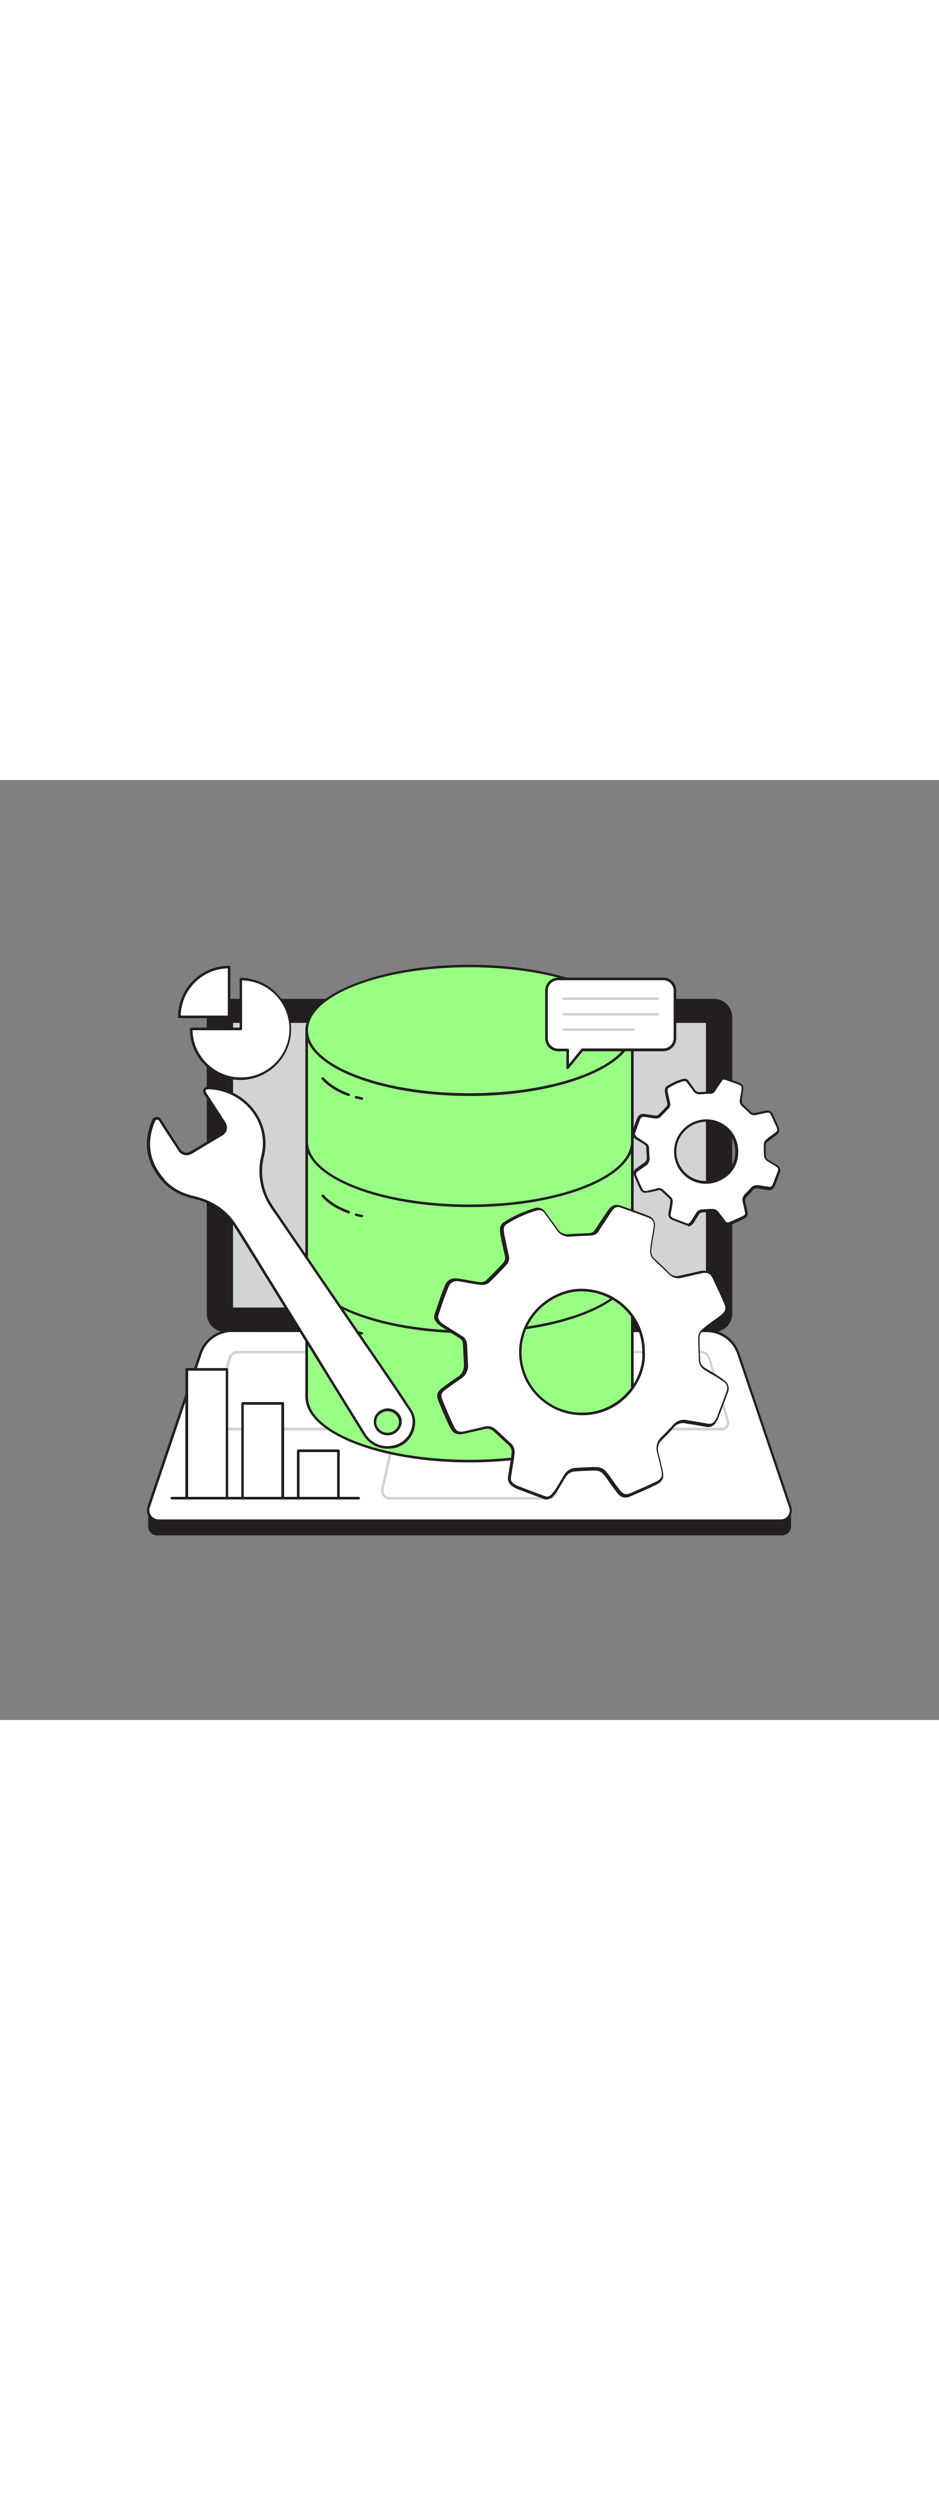 <svg version="1.1" id="Layer_1" xmlns="http://www.w3.org/2000/svg" xmlns:xlink="http://www.w3.org/1999/xlink" x="0px" y="0px" viewBox="0 0 500 500" style="width: 188px;" xml:space="preserve" data-imageid="data-settings-58" imageName="Data Settings" class="illustrations_image">
<rect x="0" y="0" width="500" height="500" fill="#808080" stroke="none"/>
<style type="text/css">
	.st0_data-settings-58{fill:#231F20;}
	.st1_data-settings-58{fill:#FFFFFF;}
	.st2_data-settings-58{fill:#D1D3D4;}
	.st3_data-settings-58{fill:#68E1FD;}
</style>
<g id="Laptop_data-settings-58">
	<path class="st0_data-settings-58" d="M78.9,387.9h342.3v9.1c0,2.7-2.2,4.8-4.8,4.8H83.7c-2.7,0-4.8-2.2-4.8-4.8l0,0V387.9L78.9,387.9z"/>
	<path class="st1_data-settings-58" d="M415.7,393.8H84.3c-3,0-5.4-2.4-5.4-5.4c0-0.6,0.1-1.2,0.3-1.7l27.6-81.6c2.5-7.2,9.3-12.1,16.9-12.1h252.6&#10;&#9;&#9;c7.7,0,14.5,4.9,16.9,12.1l27.6,81.6c1,2.8-0.6,5.9-3.4,6.9C416.9,393.8,416.3,393.9,415.7,393.8L415.7,393.8z"/>
	<path class="st0_data-settings-58" d="M415.7,394.5H84.3c-3.4,0-6.1-2.7-6.1-6.1c0-0.6,0.1-1.3,0.3-1.9l27.6-81.6c2.5-7.5,9.6-12.6,17.5-12.6h252.6&#10;&#9;&#9;c7.9,0,15,5.1,17.5,12.6l27.6,81.6c1.1,3.2-0.7,6.6-3.8,7.7C417,394.4,416.4,394.5,415.7,394.5z M123.7,293.6&#10;&#9;&#9;c-7.4,0-14,4.7-16.3,11.7l-27.6,81.6c-0.9,2.5,0.5,5.2,3,6.1c0.5,0.2,1,0.3,1.5,0.3h331.4c2.7,0,4.8-2.1,4.8-4.8&#10;&#9;&#9;c0-0.5-0.1-1-0.3-1.5l-27.6-81.6c-2.4-7-8.9-11.7-16.3-11.7L123.7,293.6z"/>
	<path class="st2_data-settings-58" d="M384.4,346H116.2c-2.5,0-4.5-2-4.5-4.5c0-0.4,0.1-0.9,0.2-1.3l9.8-33.1c0.6-2.1,2.6-3.5,4.8-3.5H373&#10;&#9;&#9;c2.5,0,4.6,1.6,5.3,4l9.9,33.3c0.6,2.1-0.6,4.3-2.7,4.9C385.1,346,384.8,346,384.4,346L384.4,346z M126.5,305c-1.6,0-3,1-3.4,2.5&#10;&#9;&#9;l-9.8,33.1c-0.3,0.9-0.1,1.9,0.5,2.7c0.6,0.8,1.5,1.3,2.5,1.2h268.2c0.8,0,1.6-0.4,2.1-1c0.5-0.6,0.6-1.5,0.4-2.3l-9.9-33.3&#10;&#9;&#9;c-0.5-1.8-2.1-3-4-3L126.5,305L126.5,305z"/>
	<path class="st2_data-settings-58" d="M292.4,382.8h-84.7c-2.6,0-4.8-2.1-4.8-4.8c0-0.4,0-0.7,0.1-1.1l4-18.4c0.7-3.3,3.7-5.7,7.1-5.7h71.7&#10;&#9;&#9;c3.4,0,6.4,2.4,7.1,5.7l4,18.4c0.6,2.6-1.1,5.1-3.6,5.7c-0.3,0.1-0.7,0.1-1,0.1L292.4,382.8z M214.2,354.3c-2.8,0-5.2,1.9-5.8,4.6&#10;&#9;&#9;l-4.1,18.4c-0.4,1.8,0.7,3.6,2.5,4c0.2,0.1,0.5,0.1,0.7,0.1h84.7c1.9,0,3.4-1.5,3.4-3.4c0-0.2,0-0.5-0.1-0.7l-4-18.4&#10;&#9;&#9;c-0.6-2.7-3-4.6-5.8-4.6H214.2z"/>
	<path class="st0_data-settings-58" d="M120,117h260c5.1,0,9.2,4.1,9.2,9.2v157.5c0,5.1-4.1,9.2-9.2,9.2H120c-5.1,0-9.2-4.1-9.2-9.2V126.3&#10;&#9;&#9;C110.8,121.2,114.9,117,120,117z"/>
	<path class="st0_data-settings-58" d="M380.1,293.6H119.9c-5.4,0-9.8-4.4-9.8-9.8V126.2c0-5.4,4.4-9.8,9.8-9.8h260.2c5.4,0,9.8,4.4,9.8,9.8v157.7&#10;&#9;&#9;C389.9,289.3,385.5,293.6,380.1,293.6L380.1,293.6z M119.9,117.7c-4.6,0-8.4,3.8-8.4,8.4v157.7c0,4.6,3.8,8.4,8.4,8.4h260.2&#10;&#9;&#9;c4.6,0,8.4-3.8,8.4-8.4V126.2c0-4.6-3.8-8.4-8.4-8.4L119.9,117.7z"/>
	<rect x="124.1" y="129.2" class="st2_data-settings-58" width="251.8" height="151.4"/>
</g>
<g id="Server_data-settings-58">
	<path class="st3_data-settings-58 targetColor" d="M163.3,133.1v195c0,18.9,38.8,34.2,86.7,34.2s86.7-15.4,86.7-34.3v-195L163.3,133.1z" style="fill: rgb(153, 255, 132);"/>
	<path class="st0_data-settings-58" d="M250,363c-48.2,0-87.4-15.7-87.4-34.9v-195c0-0.4,0.3-0.7,0.7-0.7h173.4c0.4,0,0.7,0.3,0.7,0.7c0,0,0,0,0,0&#10;&#9;&#9;v195C337.4,347.3,298.2,363,250,363L250,363z M164,133.9v194.2c0,18.5,38.6,33.5,86,33.5s86-15,86-33.5V133.9H164z"/>
	<ellipse class="st3_data-settings-58 targetColor" cx="250" cy="133.1" rx="86.7" ry="34.2" style="fill: rgb(153, 255, 132);"/>
	<path class="st0_data-settings-58" d="M250,168.1c-48.2,0-87.4-15.7-87.4-34.9s39.2-34.9,87.4-34.9s87.4,15.7,87.4,34.9S298.2,168.1,250,168.1z&#10;&#9;&#9; M250,99.6c-47.4,0-86,15-86,33.5s38.6,33.5,86,33.5s86-15,86-33.5S297.4,99.6,250,99.6z"/>
	<path class="st0_data-settings-58" d="M250,227.2c-48.2,0-87.4-15.7-87.4-34.9c0-0.4,0.3-0.7,0.7-0.7c0.4,0,0.7,0.3,0.7,0.7&#10;&#9;&#9;c0,18.5,38.6,33.5,86,33.5s86-15,86-33.5c0-0.4,0.3-0.7,0.7-0.7c0.4,0,0.7,0.3,0.7,0.7C337.4,211.6,298.2,227.2,250,227.2z"/>
	<path class="st0_data-settings-58" d="M250,294.3c-48.2,0-87.4-15.7-87.4-34.9c0-0.4,0.3-0.7,0.7-0.7c0.4,0,0.7,0.3,0.7,0.7&#10;&#9;&#9;c0,18.5,38.6,33.5,86,33.5s86-15,86-33.5c0-0.4,0.3-0.7,0.7-0.7s0.7,0.3,0.7,0.7c0,0,0,0,0,0C337.4,278.6,298.2,294.3,250,294.3z"/>
	<path class="st0_data-settings-58" d="M185.6,168.1c-0.1,0-0.2,0-0.2,0c-9.6-3.4-13.8-8.6-14-8.8c-0.3-0.3-0.3-0.7,0-1c0.3-0.3,0.7-0.3,1,0&#10;&#9;&#9;c0,0,0.1,0.1,0.1,0.1c0,0,4.1,5.1,13.4,8.4c0.4,0.1,0.6,0.5,0.4,0.9C186.1,167.9,185.9,168.1,185.6,168.1L185.6,168.1z"/>
	<path class="st0_data-settings-58" d="M192.6,170.1c0,0-0.1,0-0.1,0l-3.1-0.7c-0.4-0.1-0.6-0.5-0.5-0.8c0,0,0,0,0,0c0.1-0.4,0.4-0.6,0.8-0.5&#10;&#9;&#9;c0,0,0,0,0,0l3.1,0.7c0.4,0.1,0.6,0.4,0.6,0.8C193.2,169.9,192.9,170.1,192.6,170.1L192.6,170.1z"/>
	<path class="st0_data-settings-58" d="M185.6,230.5c-0.1,0-0.2,0-0.2,0c-9.6-3.4-13.8-8.6-14-8.8c-0.3-0.3-0.3-0.7,0-1c0.3-0.3,0.7-0.3,1,0&#10;&#9;&#9;c0,0,0.1,0.1,0.1,0.1c0,0.1,4.1,5.1,13.4,8.4c0.4,0.1,0.6,0.5,0.4,0.9C186.1,230.4,185.9,230.5,185.6,230.5L185.6,230.5z"/>
	<path class="st0_data-settings-58" d="M192.6,232.6c0,0-0.1,0-0.1,0l-3.1-0.7c-0.4-0.1-0.6-0.5-0.5-0.8c0,0,0,0,0,0c0.1-0.4,0.4-0.6,0.8-0.5&#10;&#9;&#9;c0,0,0,0,0,0l3.1,0.7c0.4,0.1,0.6,0.4,0.6,0.8C193.2,232.3,192.9,232.6,192.6,232.6L192.6,232.6z"/>
	<path class="st0_data-settings-58" d="M185.6,293c-0.1,0-0.2,0-0.2,0c-9.6-3.4-13.8-8.6-14-8.8c-0.3-0.3-0.3-0.7,0-1c0.3-0.3,0.7-0.3,1,0&#10;&#9;&#9;c0,0,0.1,0.1,0.1,0.1c0,0,4.1,5.1,13.4,8.4c0.4,0.1,0.6,0.5,0.4,0.9C186.1,292.9,185.9,293,185.6,293L185.6,293z"/>
	<path class="st0_data-settings-58" d="M192.6,295c0,0-0.1,0-0.1,0l-3.1-0.7c-0.4-0.1-0.6-0.5-0.5-0.8c0,0,0,0,0,0c0.1-0.4,0.4-0.6,0.8-0.5&#10;&#9;&#9;c0,0,0,0,0,0l3.1,0.7c0.4,0.1,0.6,0.4,0.6,0.8C193.2,294.8,192.9,295,192.6,295L192.6,295z"/>
	<path class="st1_data-settings-58" d="M353.2,105.8h-56c-3.4,0-6.2,2.7-6.2,6.2v25.4c0,3.4,2.8,6.2,6.2,6.2l0,0h5.1v9.5l7.7-9.5h43.2&#10;&#9;&#9;c3.4,0,6.2-2.8,6.2-6.2l0,0V112C359.5,108.6,356.7,105.8,353.2,105.8z"/>
	<path class="st0_data-settings-58" d="M302.3,153.8c-0.1,0-0.2,0-0.2,0c-0.3-0.1-0.5-0.4-0.5-0.7v-8.8h-4.4c-3.8,0-6.9-3.1-6.9-6.9c0,0,0,0,0,0V112&#10;&#9;&#9;c0-3.8,3.1-6.9,6.9-6.9h56c3.8,0,6.9,3.1,6.9,6.9v25.4c0,3.8-3.1,6.9-6.9,6.9h-42.9l-7.5,9.2C302.7,153.7,302.5,153.8,302.3,153.8&#10;&#9;&#9;L302.3,153.8z M297.2,106.5c-3,0-5.5,2.5-5.5,5.5v25.4c0,3,2.5,5.5,5.5,5.5h5.1c0.4,0,0.7,0.3,0.7,0.7c0,0,0,0,0,0v7.5l6.5-8&#10;&#9;&#9;c0.1-0.2,0.3-0.3,0.5-0.3h43.2c3,0,5.5-2.5,5.5-5.5V112c0-3-2.5-5.5-5.5-5.5L297.2,106.5L297.2,106.5z"/>
	<path class="st2_data-settings-58" d="M350.3,117h-50.2c-0.4,0-0.7-0.3-0.7-0.7c0-0.4,0.3-0.7,0.7-0.7h50.2c0.4,0,0.7,0.3,0.7,0.7&#10;&#9;&#9;C351,116.7,350.7,117,350.3,117z"/>
	<path class="st2_data-settings-58" d="M350.3,125.3h-50.2c-0.4,0-0.7-0.3-0.7-0.7c0-0.4,0.3-0.7,0.7-0.7h50.2c0.4,0,0.7,0.3,0.7,0.7&#10;&#9;&#9;C351,125,350.7,125.3,350.3,125.3z"/>
	<path class="st2_data-settings-58" d="M337.4,133.5h-37.3c-0.4,0-0.7-0.3-0.7-0.7s0.3-0.7,0.7-0.7c0,0,0,0,0,0h37.3c0.4,0,0.7,0.3,0.7,0.7&#10;&#9;&#9;C338.1,133.2,337.8,133.5,337.4,133.5z"/>
</g>
<g id="Gear_data-settings-58">
	<path class="st1_data-settings-58" d="M232.2,284.9c1.2-3.5,2.4-7,3.6-10.4c0.6-1.8,1.4-3.6,2.1-5.3c0.8-2.3,3.1-3.7,5.5-3.4&#10;&#9;&#9;c2.8,0.3,5.6,0.9,8.4,1.4c1.5,0.3,3,0.5,4.5,0.6c1.1,0,2.2-0.3,3.1-1c3.2-3.1,6.3-6.3,9.4-9.5c1.1-1.2,1.4-2.9,1-4.4&#10;&#9;&#9;c-0.7-3.4-1.5-6.8-2.2-10.2c-0.3-1.3-0.4-2.7-0.4-4c0.1-1,0.6-1.9,1.3-2.6c5.2-3.4,10.9-6,16.8-7.7c1.8-0.6,3.8,0.1,4.8,1.7&#10;&#9;&#9;c2.1,3,4.4,5.8,6.5,8.8c1.4,2.3,4,3.6,6.6,3.4c3.7-0.3,7.5-0.3,11.2-0.5c1.4-0.1,2.6-0.8,3.4-2c1.3-2,2.6-4,3.9-6&#10;&#9;&#9;c1.1-1.7,2.2-3.4,3.4-5.1c1.1-1.8,3.2-2.5,5.1-1.8c5.2,1.8,10.3,3.6,15.4,5.6c2,0.8,3.2,2.9,2.8,5c-0.3,2.9-0.9,5.7-1.4,8.5&#10;&#9;&#9;c-0.2,1.3-0.4,2.7-0.5,4c-0.2,1.8,0.4,3.5,1.7,4.7c2.7,2.6,5.5,5.1,8.1,7.8c1.5,1.7,3.9,2.3,6,1.7c3.7-0.8,7.4-1.7,11-2.5&#10;&#9;&#9;c2.9-0.6,4.9,0.3,6.2,2.9c2.1,4.4,4.1,8.8,6.1,13.3c1.4,3.2,0.9,5.1-1.9,7.4c-1.9,1.5-3.9,2.8-5.9,4.2c-1.4,1-2.8,2.1-4.1,3.2&#10;&#9;&#9;c-1.1,0.9-1.8,2.3-1.7,3.8c0.1,3.9,0.1,7.7,0.3,11.6c0.1,2.1,1.2,4.1,3.1,5.1c2.1,1.3,4.2,2.5,6.3,3.8c1.3,0.8,2.6,1.6,3.8,2.5&#10;&#9;&#9;c1.8,1.2,2.5,3.5,1.7,5.5c-1.7,4.7-3.4,9.3-5.2,13.9c-0.3,0.7-0.7,1.4-1.1,2c-0.9,1.5-2.6,2.3-4.3,2l-10-1.7&#10;&#9;&#9;c-0.2,0-0.5-0.1-0.8-0.1c-2.9-0.8-5.9,0.3-7.7,2.7c-1.9,2.2-4,4.2-6.1,6.4c-1.9,1.9-2.6,4.7-1.9,7.3c0.8,3.2,1.6,6.5,2.3,9.8&#10;&#9;&#9;c0.7,3.5,0,5-3.1,6.5c-4.5,2.2-9.1,4.2-13.8,6.2c-2.5,1.1-4.4,0.6-6.1-1.6s-3.4-4.6-5.1-7c-3.6-5-4.5-5.5-10.7-5.2&#10;&#9;&#9;c-2.4,0.1-4.8,0.3-7.2,0.4c-2.3,0-4.5,1.3-5.7,3.3c-1.5,2.4-2.9,4.9-4.4,7.3c-0.8,1.2-1.8,2.4-2.8,3.5c-0.9,1.1-2.5,1.5-3.8,1&#10;&#9;&#9;c-4.9-1.8-9.8-3.6-14.6-5.5c-0.7-0.3-1.3-0.7-1.9-1.1c-1.5-0.9-2.4-2.6-2.1-4.3c0.5-3.3,1.1-6.6,1.6-9.9c0.2-1,0.2-2,0.3-3&#10;&#9;&#9;c0.2-1.7-0.4-3.3-1.7-4.5c-2.7-2.4-5.3-4.9-7.9-7.4c-1.5-1.5-3.7-2-5.8-1.4c-3.2,0.8-6.5,1.5-9.8,2.3l-0.4,0.1&#10;&#9;&#9;c-4.3,0.8-5.6,0.2-7.5-3.7c-2.1-4.4-3.9-8.8-5.8-13.3c-1.1-2.7-0.6-4.3,1.8-6.1c2.6-2,5.2-3.9,8-5.7c2.7-1.6,4.3-4.6,3.9-7.7&#10;&#9;&#9;c-0.2-3.5-0.3-7-0.5-10.4c0-1.5-0.8-2.8-2-3.6c-2.9-1.9-5.8-3.7-8.7-5.5c-1.9-1.2-3.8-2.5-4.6-4.8L232.2,284.9L232.2,284.9z&#10;&#9;&#9; M342.8,304.3c0-18.2-14.8-33-33-33c-0.1,0-0.2,0-0.2,0c-15.2-0.1-32.5,13.2-32.5,33c0.1,18.1,14.7,32.7,32.7,32.9&#10;&#9;&#9;C331,337.2,343.7,318.9,342.8,304.3z"/>
	<path class="st0_data-settings-58" d="M291,382.7c-0.5,0-1-0.1-1.5-0.3l-4-1.5c-3.6-1.3-7.1-2.7-10.6-4c-0.6-0.3-1.2-0.6-1.8-1l-0.2-0.2&#10;&#9;&#9;c-1.8-1-2.7-3-2.4-5c0.2-1.5,0.5-2.9,0.7-4.4c0.3-1.8,0.6-3.7,0.9-5.5c0.2-1,0.2-2,0.3-3c0.2-1.5-0.4-2.9-1.5-3.9&#10;&#9;&#9;c-2.3-2.1-4.6-4.2-6.9-6.4l-1.1-1c-1.3-1.3-3.3-1.8-5.1-1.2c-2.3,0.6-4.6,1.1-6.9,1.6l-3.1,0.7c-0.1,0-0.2,0-0.3,0.1&#10;&#9;&#9;c-4.7,0.9-6.3,0-8.3-4.1c-2.3-4.8-4.3-9.6-5.8-13.3c-1.2-3-0.7-4.9,2-6.9c3-2.3,5.6-4.1,8-5.7c2.5-1.4,3.9-4.2,3.6-7.1&#10;&#9;&#9;c-0.1-2.2-0.2-4.3-0.3-6.5c-0.1-1.3-0.1-2.6-0.2-4c0-1.3-0.6-2.4-1.7-3.1l-3.7-2.3c-1.7-1.1-3.3-2.1-5-3.2c-2-1.3-4-2.6-4.9-5.1&#10;&#9;&#9;c0-0.1,0-0.1,0-0.2v-1.3c0-0.1,0-0.2,0-0.2l1.1-3.1c0.8-2.4,1.6-4.9,2.5-7.3c0.7-1.9,1.4-3.7,2.1-5.4c0.9-2.6,3.5-4.2,6.2-3.8&#10;&#9;&#9;c1.9,0.2,3.8,0.5,5.6,0.9c0.9,0.2,1.9,0.3,2.9,0.5l1.1,0.2c1.1,0.2,2.2,0.4,3.3,0.4c1,0,1.9-0.3,2.7-0.8c3.4-3.3,6.6-6.6,9.3-9.5&#10;&#9;&#9;c0.9-1.1,1.2-2.5,0.8-3.8c-0.3-1.5-0.7-3-1-4.5c-0.4-1.9-0.9-3.8-1.2-5.7c-0.3-1.4-0.5-2.8-0.4-4.2c0.1-1.2,0.7-2.3,1.6-3.1&#10;&#9;&#9;c5.2-3.4,11-6,17-7.8c2.1-0.7,4.4,0.2,5.5,2c0.8,1,1.5,2.1,2.3,3.1c1.4,1.9,2.8,3.8,4.2,5.8c1.2,2.1,3.6,3.3,6,3&#10;&#9;&#9;c2.4-0.2,4.9-0.3,7.3-0.4l3.9-0.2c1.2-0.1,2.2-0.7,2.8-1.7c0.8-1.2,1.5-2.3,2.3-3.5c0.5-0.8,1-1.6,1.6-2.4l0.6-0.9&#10;&#9;&#9;c0.9-1.4,1.9-2.8,2.9-4.2c1.3-2,3.7-2.8,5.9-2c6.2,2.1,11,3.9,15.4,5.6c2.3,0.9,3.6,3.3,3.2,5.7c-0.2,1.9-0.5,3.8-0.9,5.7&#10;&#9;&#9;c-0.2,1-0.4,1.9-0.5,2.9c-0.2,1.3-0.4,2.6-0.5,4c-0.2,1.5,0.4,3.1,1.5,4.2l1.9,1.8c2.1,1.9,4.2,3.9,6.2,6c1.4,1.5,3.5,2.1,5.4,1.5&#10;&#9;&#9;c1.8-0.4,3.6-0.8,5.4-1.2s3.8-0.9,5.7-1.3c3.3-0.7,5.5,0.4,7,3.3c2.1,4.4,4.1,8.9,6.1,13.3c1.5,3.5,1,5.8-2.1,8.2&#10;&#9;&#9;c-1.1,0.9-2.3,1.7-3.5,2.5c-0.8,0.6-1.6,1.1-2.4,1.7c-1.5,1.1-2.8,2.1-4,3.2c-1,0.8-1.5,2-1.5,3.3v2.4c0.1,3,0.1,6.1,0.3,9.2&#10;&#9;&#9;c0,1.9,1.1,3.6,2.8,4.6l2.7,1.6c1.2,0.7,2.4,1.4,3.6,2.2c1.3,0.8,2.6,1.7,3.8,2.7c2.1,1.4,2.9,4,1.9,6.3c-1.6,4.4-3.3,9-5.2,13.9&#10;&#9;&#9;c-0.3,0.7-0.7,1.3-1.1,2l-0.1,0.2c-1,1.7-3,2.7-5,2.3l-6.5-1.1l-3.8-0.6c-0.2,0-0.4-0.1-0.5-0.1c-2.6-0.7-5.4,0.3-7,2.5&#10;&#9;&#9;c-1.3,1.6-2.8,3.1-4.2,4.5c-0.6,0.6-1.2,1.2-1.9,1.9c-1.8,1.7-2.4,4.3-1.7,6.6c0.8,3.1,1.6,6.5,2.3,9.8c0.8,3.8-0.1,5.6-3.5,7.3&#10;&#9;&#9;c-4.1,2-8.7,4-13.8,6.2c-2.8,1.2-5,0.6-6.9-1.8c-1.5-1.9-2.9-3.8-4.2-5.7l-0.9-1.3c-3.5-4.9-4.1-5.2-10.1-4.9l-4.1,0.2l-3.1,0.2&#10;&#9;&#9;c-2.1,0-4.1,1.2-5.1,3c-0.5,0.8-1,1.6-1.5,2.5c-1,1.6-1.9,3.3-3,4.9c-0.8,1.3-1.8,2.5-2.9,3.6C293.2,382.1,292.1,382.6,291,382.7&#10;&#9;&#9;L291,382.7z M259.6,343.7c1.7,0,3.3,0.7,4.5,1.8l1.1,1c2.3,2.1,4.5,4.3,6.9,6.4c1.4,1.3,2.1,3.1,1.9,5c0,1-0.2,2.1-0.3,3.1&#10;&#9;&#9;c-0.3,1.9-0.6,3.7-0.9,5.5l-0.7,4.4c-0.3,1.5,0.4,2.9,1.8,3.6l0.3,0.2c0.5,0.3,1,0.6,1.5,0.8c3.5,1.3,7.1,2.7,10.6,4l4,1.5&#10;&#9;&#9;c1.1,0.4,2.3,0.1,3.1-0.8c1-1,1.9-2.1,2.7-3.4c1-1.6,2-3.2,2.9-4.8l1.5-2.5c1.3-2.2,3.7-3.6,6.2-3.6l3.1-0.2l4.1-0.2&#10;&#9;&#9;c6.4-0.3,7.6,0.2,11.3,5.5l0.9,1.3c1.3,1.9,2.7,3.8,4.2,5.7s3.1,2.3,5.3,1.4c5.1-2.2,9.6-4.2,13.8-6.2c2.8-1.4,3.4-2.5,2.8-5.7&#10;&#9;&#9;s-1.5-6.7-2.3-9.8c-0.8-2.8-0.1-5.9,2-7.9c0.6-0.6,1.2-1.3,1.9-1.9c1.4-1.4,2.9-2.9,4.2-4.4c1.9-2.6,5.2-3.8,8.4-2.9l0.4,0.1l0.3,0&#10;&#9;&#9;l3.5,0.6l6.5,1.1c1.5,0.3,2.9-0.4,3.6-1.7l0.1-0.2c0.4-0.5,0.7-1.1,1-1.7c1.9-5,3.6-9.5,5.2-13.9c0.7-1.7,0.1-3.7-1.5-4.7&#10;&#9;&#9;c-1.2-0.9-2.4-1.7-3.7-2.5c-1.2-0.7-2.4-1.4-3.6-2.1l-2.7-1.6c-2.1-1.2-3.4-3.3-3.4-5.7c-0.1-3.1-0.2-6.2-0.3-9.2l0-2.4&#10;&#9;&#9;c0-1.7,0.7-3.3,2-4.4c1.3-1.1,2.6-2.2,4.1-3.3c0.8-0.6,1.6-1.2,2.5-1.8c1.1-0.8,2.3-1.6,3.4-2.5c2.6-2,3-3.6,1.7-6.5&#10;&#9;&#9;c-1.9-4.4-4-8.9-6.1-13.3c-1.1-2.3-2.8-3.1-5.4-2.6c-1.9,0.4-3.8,0.8-5.7,1.3s-3.6,0.8-5.4,1.2c-2.4,0.7-5-0.1-6.7-1.9&#10;&#9;&#9;c-2-2-4.1-4-6.2-5.9l-1.9-1.8c-1.5-1.4-2.2-3.3-1.9-5.3c0.1-1.4,0.3-2.8,0.5-4.1c0.2-1,0.3-1.9,0.5-2.9c0.3-1.8,0.7-3.7,0.9-5.6&#10;&#9;&#9;c0.3-1.8-0.7-3.6-2.3-4.3c-4.5-1.7-9.2-3.4-15.4-5.6c-1.6-0.6-3.4,0-4.3,1.5c-1,1.4-1.9,2.8-2.8,4.2l-0.6,0.9&#10;&#9;&#9;c-0.5,0.8-1,1.6-1.6,2.4c-0.8,1.2-1.5,2.4-2.3,3.6c-0.8,1.4-2.3,2.2-3.9,2.3l-4,0.2c-2.4,0.1-4.8,0.2-7.2,0.4&#10;&#9;&#9;c-2.9,0.3-5.8-1.1-7.3-3.6c-1.3-1.9-2.8-3.9-4.1-5.7c-0.8-1-1.5-2.1-2.3-3.1c-0.8-1.4-2.5-2-4.1-1.5c-5.9,1.7-11.5,4.2-16.6,7.6&#10;&#9;&#9;c-0.6,0.5-0.9,1.3-1,2.1c-0.1,1.3,0.1,2.6,0.4,3.8c0.4,1.9,0.8,3.8,1.2,5.7c0.3,1.5,0.7,3,1,4.5c0.5,1.8,0.1,3.7-1.1,5.1&#10;&#9;&#9;c-2.7,2.9-5.9,6.3-9.4,9.6c-1,0.8-2.3,1.2-3.6,1.2c-1.2,0-2.4-0.2-3.6-0.4l-1.1-0.2c-1-0.1-1.9-0.3-2.9-0.5&#10;&#9;&#9;c-1.8-0.3-3.7-0.7-5.5-0.9c-2.1-0.3-4.1,1-4.8,3c-0.7,1.7-1.4,3.5-2.1,5.3c-0.9,2.4-1.7,4.9-2.5,7.3l-1,3v1c0.7,2,2.4,3.1,4.2,4.2&#10;&#9;&#9;s3.4,2.2,5.1,3.2l3.7,2.3c1.4,0.9,2.3,2.5,2.4,4.2c0.1,1.3,0.1,2.6,0.2,4c0.1,2.1,0.2,4.3,0.3,6.4c0.4,3.4-1.3,6.6-4.2,8.3&#10;&#9;&#9;c-2.4,1.6-4.9,3.4-7.9,5.6c-2.2,1.6-2.5,2.9-1.5,5.3c1.5,3.7,3.5,8.5,5.7,13.3c1.7,3.6,2.7,4.1,6.7,3.3l3.3-0.8&#10;&#9;&#9;c2.3-0.5,4.6-1,6.8-1.6C258.3,343.8,259,343.7,259.6,343.7L259.6,343.7z M309.9,337.9L309.9,337.9c-18.5-0.1-33.5-15.1-33.5-33.5&#10;&#9;&#9;c0-8.9,3.6-17.4,9.9-23.7c6.3-6.3,15-10.1,23.1-10.1h0.1c19,0.1,33.9,14.9,33.9,33.7c0.5,7.9-2.9,16.6-9,23.1&#10;&#9;&#9;C328.1,334.2,319.2,338,309.9,337.9L309.9,337.9z M309.4,272c-7.8,0-16.1,3.6-22.2,9.7c-6.1,6-9.5,14.2-9.5,22.7&#10;&#9;&#9;c0,17.7,14.3,32.1,32,32.1h0.1c8.9,0.1,17.5-3.6,23.6-10.1c5.9-6.2,9.1-14.5,8.6-22.1l0,0c0-18-14.3-32.2-32.5-32.3L309.4,272&#10;&#9;&#9;L309.4,272z"/>
	<path class="st1_data-settings-58" d="M337,187.9c0.6-1.7,1.2-3.5,1.8-5.2c0.3-0.9,0.7-1.8,1-2.7c0.4-1.1,1.6-1.9,2.8-1.7c1.4,0.2,2.8,0.5,4.2,0.7&#10;&#9;&#9;c0.7,0.2,1.5,0.3,2.3,0.3c0.6,0,1.1-0.2,1.6-0.5c1.6-1.5,3.2-3.1,4.7-4.8c0.5-0.6,0.7-1.4,0.5-2.2c-0.4-1.7-0.8-3.4-1.1-5.1&#10;&#9;&#9;c-0.2-0.7-0.2-1.3-0.2-2c0-0.5,0.3-1,0.7-1.3c2.6-1.7,5.4-3,8.4-3.8c0.9-0.3,1.9,0.1,2.4,0.9c1.1,1.5,2.2,2.9,3.2,4.4&#10;&#9;&#9;c0.7,1.2,2,1.8,3.3,1.7c1.9-0.1,3.7-0.2,5.6-0.3c0.7,0,1.3-0.4,1.7-1c0.7-1,1.3-2,1.9-3s1.1-1.7,1.7-2.5c0.5-0.9,1.6-1.2,2.6-0.9&#10;&#9;&#9;c2.6,0.9,5.1,1.8,7.7,2.8c1,0.4,1.6,1.4,1.4,2.5c-0.1,1.4-0.5,2.8-0.7,4.3c-0.1,0.7-0.2,1.3-0.3,2c-0.1,0.9,0.2,1.8,0.9,2.4&#10;&#9;&#9;c1.4,1.3,2.7,2.6,4,3.9c0.8,0.8,1.9,1.2,3,0.9c1.8-0.4,3.7-0.9,5.5-1.2c1.3-0.4,2.6,0.2,3.1,1.5c1,2.2,2.1,4.4,3,6.6&#10;&#9;&#9;c0.7,1.6,0.5,2.6-1,3.7c-1,0.8-2,1.4-2.9,2.1c-0.7,0.5-1.4,1.1-2,1.6c-0.6,0.5-0.9,1.2-0.9,1.9c0,1.9,0.1,3.9,0.2,5.8&#10;&#9;&#9;c0,1.1,0.6,2,1.5,2.6c1,0.6,2.1,1.2,3.2,1.9c0.7,0.4,1.3,0.8,1.9,1.3c0.9,0.6,1.3,1.8,0.9,2.8c-0.9,2.3-1.7,4.6-2.6,7&#10;&#9;&#9;c-0.2,0.4-0.3,0.7-0.6,1c-0.4,0.8-1.3,1.2-2.2,1l-5-0.8l-0.4-0.1c-1.4-0.4-3,0.1-3.8,1.3c-0.9,1.1-2,2.1-3,3.2&#10;&#9;&#9;c-1,0.9-1.3,2.3-0.9,3.6c0.4,1.6,0.8,3.2,1.1,4.9s0,2.5-1.6,3.2c-2.3,1.1-4.6,2.1-6.9,3.1c-1.1,0.6-2.4,0.2-3-0.8&#10;&#9;&#9;c-0.9-1.1-1.7-2.3-2.5-3.5c-1.8-2.5-2.2-2.8-5.4-2.6c-1.2,0.1-2.4,0.1-3.6,0.2c-1.2,0-2.3,0.6-2.8,1.7c-0.7,1.2-1.4,2.4-2.2,3.6&#10;&#9;&#9;c-0.4,0.6-0.9,1.2-1.4,1.7c-0.5,0.6-1.2,0.8-1.9,0.5c-2.4-0.9-4.9-1.8-7.3-2.7c-0.3-0.1-0.6-0.3-0.9-0.5c-0.8-0.4-1.2-1.3-1-2.2&#10;&#9;&#9;c0.3-1.6,0.5-3.3,0.8-5c0.1-0.5,0.1-1,0.1-1.5c0.1-0.8-0.2-1.7-0.8-2.2c-1.3-1.2-2.6-2.4-4-3.7c-0.8-0.7-1.9-1-2.9-0.7&#10;&#9;&#9;c-1.6,0.4-3.3,0.8-4.9,1.1l-0.2,0.1c-2.1,0.4-2.8,0.1-3.8-1.9c-1-2.2-2-4.4-2.9-6.6c-0.6-1-0.3-2.4,0.8-3c0,0,0.1,0,0.1-0.1&#10;&#9;&#9;c1.3-1,2.6-2,4-2.8c1.4-0.8,2.2-2.3,2-3.9c-0.1-1.7-0.2-3.5-0.2-5.2c0-0.7-0.4-1.4-1-1.8c-1.5-0.9-2.9-1.8-4.3-2.8&#10;&#9;&#9;c-1-0.5-1.8-1.3-2.3-2.4L337,187.9L337,187.9z M392.3,197.6c0-9.1-7.3-16.5-16.4-16.5c-0.1,0-0.1,0-0.2,0&#10;&#9;&#9;c-9,0.3-16.1,7.6-16.2,16.5c0,9,7.3,16.3,16.4,16.4C386.4,214.1,392.8,204.9,392.3,197.6L392.3,197.6z"/>
	<path class="st0_data-settings-58" d="M366.4,237.1c-0.3,0-0.6-0.1-0.9-0.2l-2.1-0.8l-5.2-2c-0.3-0.1-0.6-0.3-0.9-0.5l-0.1-0.1&#10;&#9;&#9;c-1-0.6-1.5-1.7-1.3-2.9l0.4-2.2l0.5-2.8c0.1-0.5,0.1-1,0.1-1.4c0.1-0.6-0.1-1.3-0.6-1.7c-1.2-1.1-2.4-2.2-3.5-3.3l-0.4-0.4&#10;&#9;&#9;c-0.6-0.6-1.4-0.8-2.2-0.5c-1.2,0.3-2.3,0.6-3.5,0.8l-1.4,0.3h-0.2c-2.5,0.5-3.5,0-4.5-2.2c-0.9-1.9-1.8-4-2.9-6.7&#10;&#9;&#9;c-0.7-1.4-0.3-3.1,1.1-3.9c1.5-1.1,2.8-2.1,4-2.9c1.1-0.6,1.8-1.9,1.6-3.2c-0.1-1.1-0.1-2.2-0.2-3.2l-0.1-2c0-0.5-0.3-1-0.7-1.3&#10;&#9;&#9;l-1.8-1.1l-2.5-1.5c-1.2-0.6-2.1-1.6-2.6-2.8c0-0.1,0-0.1,0-0.2v-0.6c0-0.1,0-0.2,0-0.2l0.5-1.5c0.4-1.2,0.8-2.5,1.3-3.7&#10;&#9;&#9;c0.3-0.9,0.7-1.8,1.1-2.7c0.5-1.4,2-2.3,3.5-2.1c1,0.1,1.9,0.3,2.8,0.4l1.4,0.2l0.6,0.1c0.5,0.1,1,0.2,1.6,0.2&#10;&#9;&#9;c0.4,0,0.8-0.1,1.1-0.3c1.7-1.6,3.3-3.3,4.6-4.7c0.4-0.4,0.5-1.1,0.3-1.6c-0.2-0.8-0.3-1.5-0.5-2.2c-0.2-0.9-0.4-1.9-0.6-2.8&#10;&#9;&#9;c-0.2-0.7-0.2-1.5-0.2-2.2c0.1-0.7,0.4-1.4,1-1.8c2.7-1.7,5.6-3.1,8.6-3.9c1.2-0.4,2.5,0.1,3.1,1.1l1.1,1.6&#10;&#9;&#9;c0.7,0.9,1.4,1.9,2.1,2.9c0.5,1,1.6,1.5,2.7,1.4c1.2-0.1,2.5-0.1,3.7-0.2l1.9-0.1c0.5,0,0.9-0.3,1.1-0.7c0.4-0.6,0.8-1.2,1.1-1.7&#10;&#9;&#9;c0.3-0.4,0.5-0.8,0.8-1.2l0.3-0.5c0.5-0.7,0.9-1.4,1.4-2.1c0.7-1.1,2.1-1.6,3.4-1.1c3.1,1.1,5.5,1.9,7.7,2.8c1.3,0.5,2,1.8,1.8,3.2&#10;&#9;&#9;c-0.1,1-0.3,1.9-0.4,2.9c-0.1,0.5-0.2,1-0.2,1.4c-0.1,0.6-0.2,1.3-0.2,2c-0.1,0.7,0.2,1.3,0.6,1.8l1,0.9c1,1,2.1,2,3.1,3&#10;&#9;&#9;c0.6,0.7,1.5,0.9,2.4,0.7c0.9-0.2,1.8-0.4,2.7-0.6s1.9-0.4,2.8-0.6c1.6-0.5,3.3,0.3,3.9,1.9c1.1,2.2,2.1,4.5,3,6.7&#10;&#9;&#9;c0.8,1.9,0.5,3.2-1.2,4.5c-0.6,0.4-1.2,0.9-1.8,1.3c-0.4,0.3-0.8,0.6-1.2,0.9c-0.7,0.5-1.4,1.1-2,1.6c-0.4,0.3-0.6,0.8-0.6,1.4v1.2&#10;&#9;&#9;c0,1.5,0.1,3,0.1,4.6c0,0.8,0.5,1.6,1.2,2l1.3,0.8c0.6,0.4,1.2,0.7,1.9,1.1c0.7,0.4,1.4,0.8,2,1.3c1.1,0.8,1.6,2.3,1.1,3.6&#10;&#9;&#9;c-0.9,2.3-1.7,4.7-2.6,7c-0.2,0.4-0.4,0.7-0.6,1c-0.6,1-1.7,1.6-2.9,1.4l-3.9-0.6l-1.1-0.2c-0.1,0-0.3,0-0.4-0.1&#10;&#9;&#9;c-1.2-0.3-2.4,0.1-3.1,1.1c-0.7,0.8-1.4,1.6-2.1,2.3c-0.3,0.3-0.6,0.6-0.9,0.9c-0.8,0.8-1.1,1.9-0.8,3c0.4,1.6,0.8,3.2,1.1,4.9&#10;&#9;&#9;c0.4,2.1-0.1,3.1-2,4c-2,1-4.3,2-6.9,3.1c-1.4,0.7-3,0.3-3.9-1c-0.8-0.9-1.5-1.9-2.1-2.9l-0.5-0.6c-1.7-2.3-1.9-2.4-4.7-2.3l-2,0.1&#10;&#9;&#9;l-1.6,0.1c-0.9,0-1.8,0.5-2.3,1.3l-0.7,1.2c-0.5,0.8-1,1.6-1.5,2.4c-0.4,0.7-0.9,1.3-1.5,1.8c-0.5,0.5-1.1,0.8-1.8,0.8L366.4,237.1&#10;&#9;&#9;z M350.7,217c0.9,0,1.8,0.4,2.5,1l0.4,0.4c1.2,1.1,2.3,2.2,3.5,3.3c0.8,0.7,1.2,1.7,1.1,2.8c0,0.5-0.1,1.1-0.2,1.6&#10;&#9;&#9;c-0.1,0.9-0.3,1.9-0.5,2.8l-0.4,2.2c-0.1,0.6,0.2,1.2,0.7,1.5l0.1,0.1c0.2,0.1,0.4,0.3,0.7,0.4l5.2,2l2.1,0.8&#10;&#9;&#9;c0.4,0.2,0.9,0,1.2-0.3c0.5-0.5,0.9-1,1.3-1.6c0.5-0.8,1-1.6,1.5-2.4l0.7-1.2c0.7-1.2,2-2,3.4-2l1.6-0.1l2-0.1c3.3-0.2,4,0.1,6,2.9&#10;&#9;&#9;l0.5,0.6c0.7,0.9,1.4,1.9,2.1,2.8c0.4,0.8,1.4,1.1,2.2,0.6c0,0,0,0,0.1,0c2.6-1.1,4.8-2.1,6.9-3.1c1.3-0.6,1.5-1,1.2-2.5&#10;&#9;&#9;c-0.3-1.6-0.7-3.3-1.1-4.9c-0.5-1.5,0-3.2,1.1-4.3l0.9-0.9c0.7-0.7,1.4-1.4,2.1-2.2c1.1-1.4,2.8-2,4.5-1.6h0.2h0.2l1.2,0.2l3.9,0.6&#10;&#9;&#9;c0.6,0.1,1.2-0.2,1.5-0.7c0.2-0.3,0.4-0.5,0.5-0.9c0.9-2.3,1.7-4.6,2.6-6.9c0.3-0.7,0.1-1.6-0.6-2c-0.6-0.4-1.2-0.9-1.8-1.2&#10;&#9;&#9;l-1.8-1.1l-1.3-0.8c-1.1-0.6-1.8-1.8-1.9-3.1c-0.1-1.5-0.1-3.1-0.1-4.6v-1.2c0-0.9,0.4-1.9,1.1-2.5c0.6-0.6,1.3-1.1,2.1-1.7&#10;&#9;&#9;l1.2-0.9c0.6-0.4,1.1-0.8,1.7-1.2c1.2-0.9,1.3-1.5,0.7-2.9c-1-2.2-2-4.4-3-6.6c-0.3-0.9-1.3-1.4-2.3-1.1c0,0,0,0,0,0&#10;&#9;&#9;c-0.9,0.2-1.9,0.4-2.8,0.6l-2.7,0.6c-1.3,0.4-2.7,0-3.7-1c-1-1-2-2-3-2.9l-1-0.9c-0.8-0.8-1.2-1.8-1.1-2.9c0.1-0.7,0.2-1.4,0.3-2.1&#10;&#9;&#9;c0.1-0.5,0.2-1,0.3-1.5c0.2-0.9,0.3-1.9,0.4-2.8c0.2-0.7-0.2-1.5-1-1.8c-2.2-0.9-4.6-1.7-7.7-2.8c-0.7-0.3-1.4,0-1.8,0.6&#10;&#9;&#9;c-0.5,0.7-0.9,1.4-1.4,2l-0.3,0.5c-0.3,0.4-0.5,0.8-0.8,1.2c-0.4,0.6-0.8,1.2-1.2,1.8c-0.5,0.8-1.3,1.3-2.2,1.3l-2,0.1&#10;&#9;&#9;c-1.2,0-2.4,0.1-3.6,0.2c-1.6,0.2-3.1-0.6-3.9-2c-0.7-1-1.4-1.9-2.1-2.8l-1.2-1.6c-0.3-0.6-1-0.8-1.7-0.6c-2.9,0.8-5.7,2.1-8.2,3.8&#10;&#9;&#9;c-0.2,0.2-0.3,0.5-0.3,0.8c0,0.6,0,1.2,0.2,1.8c0.2,0.9,0.4,1.9,0.6,2.8c0.2,0.8,0.3,1.5,0.5,2.3c0.3,1,0,2.1-0.6,2.9&#10;&#9;&#9;c-1.4,1.4-3,3.1-4.7,4.8c-0.6,0.4-1.3,0.7-2,0.7c-0.6,0-1.2-0.1-1.9-0.2l-0.5-0.1l-1.5-0.2c-0.9-0.2-1.8-0.3-2.7-0.4&#10;&#9;&#9;c-0.9-0.1-1.7,0.4-2,1.3c-0.4,0.9-0.7,1.7-1,2.6c-0.4,1.2-0.9,2.4-1.3,3.7l-0.5,1.4v0.4c0.4,0.8,1.1,1.5,1.9,1.9l2.5,1.6l1.8,1.2&#10;&#9;&#9;c0.8,0.5,1.3,1.4,1.3,2.4l0.1,2c0,1.1,0.1,2.1,0.2,3.2c0.2,1.8-0.7,3.6-2.3,4.5c-1.2,0.8-2.5,1.7-4,2.8c-1,0.7-1.1,1.2-0.7,2.2&#10;&#9;&#9;c1.1,2.7,2,4.7,2.9,6.6c0.8,1.6,1.1,1.8,3,1.5l0.3,0.6l-0.2-0.7l1.4-0.3c1.2-0.3,2.3-0.5,3.5-0.8C350.1,217,350.4,217,350.7,217&#10;&#9;&#9;L350.7,217z M375.9,214.8L375.9,214.8c-9.4,0-17-7.7-17-17.1c0-4.5,1.8-8.9,5.1-12.1c3.1-3.2,7.4-5,11.8-5.1h0.1&#10;&#9;&#9;c9.5-0.1,17.2,7.5,17.2,17c0,0.1,0,0.1,0,0.2c0.1,4.4-1.5,8.6-4.6,11.8C385.1,212.8,380.6,214.8,375.9,214.8L375.9,214.8z&#10;&#9;&#9; M375.6,181.8c-4.1,0.1-8,1.8-10.8,4.7c-6.2,6.1-6.2,16-0.1,22.2c2.9,3,6.9,4.6,11.1,4.6l0,0c4.4,0,8.6-1.7,11.5-4.9&#10;&#9;&#9;c2.8-2.9,4.3-6.8,4.2-10.8l0,0c0-8.7-7-15.8-15.7-15.8C375.8,181.9,375.7,181.9,375.6,181.8L375.6,181.8L375.6,181.8z"/>
</g>
<g id="Bar_Chart_data-settings-58">
	<rect x="99.4" y="313.4" class="st1_data-settings-58" width="21.4" height="68.5"/>
	<path class="st0_data-settings-58" d="M120.9,382.7H99.4c-0.4,0-0.7-0.3-0.7-0.7l0,0v-68.5c0-0.4,0.3-0.7,0.7-0.7h0h21.4c0.4,0,0.7,0.3,0.7,0.7l0,0&#10;&#9;&#9;V382C121.6,382.4,121.3,382.7,120.9,382.7z M100.2,381.3h20v-67.1h-20V381.3z"/>
	<rect x="129.1" y="331.6" class="st1_data-settings-58" width="21.4" height="50.4"/>
	<path class="st0_data-settings-58" d="M150.6,382.7h-21.4c-0.4,0-0.7-0.3-0.7-0.7l0,0v-50.4c0-0.4,0.3-0.7,0.7-0.7c0,0,0,0,0,0h21.4&#10;&#9;&#9;c0.4,0,0.7,0.3,0.7,0.7l0,0V382C151.2,382.4,150.9,382.7,150.6,382.7z M129.8,381.3h20v-49h-20V381.3z"/>
	<rect x="158.8" y="356.8" class="st1_data-settings-58" width="21.4" height="25.2"/>
	<path class="st0_data-settings-58" d="M180.2,382.7h-21.4c-0.4,0-0.7-0.3-0.7-0.7l0,0v-25.2c0-0.4,0.3-0.7,0.7-0.7c0,0,0,0,0,0h21.4&#10;&#9;&#9;c0.4,0,0.7,0.3,0.7,0.7l0,0V382C180.9,382.4,180.6,382.7,180.2,382.7z M159.5,381.3h20v-23.8h-20V381.3L159.5,381.3z"/>
	<path class="st0_data-settings-58" d="M191,382.7H91.5c-0.4,0-0.7-0.3-0.7-0.7c0-0.4,0.3-0.7,0.7-0.7H191c0.4,0,0.7,0.3,0.7,0.7&#10;&#9;&#9;C191.7,382.4,191.4,382.7,191,382.7C191,382.7,191,382.7,191,382.7z"/>
</g>
<g id="Pie_Chart_data-settings-58">
	<path class="st1_data-settings-58" d="M128.3,158.9c14.7,0,26.5-11.9,26.5-26.5s-11.9-26.5-26.5-26.5v26.5h-26.5C101.8,147,113.7,158.9,128.3,158.9&#10;&#9;&#9;L128.3,158.9z"/>
	<path class="st0_data-settings-58" d="M128.3,159.6c-15,0-27.2-12.2-27.2-27.2c0-0.4,0.3-0.7,0.7-0.7h25.8v-25.8c0-0.4,0.3-0.7,0.7-0.7&#10;&#9;&#9;c15,0.3,27,12.7,26.7,27.8C154.8,147.5,143,159.3,128.3,159.6z M102.5,133.1c0.4,14.3,12.3,25.5,26.5,25.1s25.5-12.3,25.1-26.5&#10;&#9;&#9;c-0.4-13.7-11.4-24.8-25.2-25.1v25.8c0,0.4-0.3,0.7-0.7,0.7H102.5z"/>
	<path class="st1_data-settings-58" d="M95.5,126h26.5V99.4C107.4,99.4,95.5,111.3,95.5,126C95.5,126,95.5,126,95.5,126z"/>
	<path class="st0_data-settings-58" d="M122.1,126.7H95.5c-0.4,0-0.7-0.3-0.7-0.7c0-15,12.2-27.2,27.2-27.2c0.4,0,0.7,0.3,0.7,0.7V126&#10;&#9;&#9;C122.7,126.4,122.4,126.7,122.1,126.7z M96.2,125.3h25.1v-25.1C107.6,100.5,96.6,111.6,96.2,125.3z"/>
</g>
<g id="Wrench_data-settings-58">
	<path class="st1_data-settings-58" d="M86.8,212.9c4.3,4.9,10,7.7,16.4,9.2c9.4,2.2,16.8,7.1,21.9,14.9c6.6,10.2,12.8,20.6,19.2,30.9&#10;&#9;&#9;c6.7,10.8,13.3,21.5,20,32.3c5.4,8.7,10.8,17.5,16.2,26.2c4.6,7.4,9.1,14.7,13.7,22.1c3.3,5.1,9.4,7.5,15.2,6.1&#10;&#9;&#9;c5.9-1.2,10.2-6.1,10.8-12c0.3-2.5-0.2-5-1.5-7.1c-3.4-5.2-6.8-10.3-10.3-15.5c-8.7-12.7-17.3-25.3-26-38&#10;&#9;&#9;c-6.3-9.3-12.7-18.5-19-27.8c-5-7.3-10-14.6-15-21.9c-2.2-2.9-4.1-5.9-5.9-9c-3.8-7.3-4.8-15.7-2.8-23.6c4.3-18.1-9.6-35.1-28.7-36&#10;&#9;&#9;c-0.9,0-1.7,0-2.2,0.9s-0.1,1.6,0.4,2.3c3.3,5.1,6.7,10.2,10,15.3c1.6,2.4,1,4.8-1.5,6.3l-16.1,9.6c-2,1.4-4.8,0.8-6.2-1.3&#10;&#9;&#9;c0,0,0,0,0-0.1c-1.7-2.6-3.4-5.2-5.1-7.9l0,0c-1.7-2.6-3.4-5.2-5.1-7.8c-0.4-0.8-1.1-1.3-2-1.2c-0.8,0-1.5,0.6-1.8,1.4&#10;&#9;&#9;C76.8,192.8,78.4,203.3,86.8,212.9L86.8,212.9z M200.6,344.9c-1.9-2.9-1.1-6.7,1.8-8.6c0.1-0.1,0.2-0.1,0.3-0.2&#10;&#9;&#9;c3.1-2,7.3-1.1,9.3,2c0,0,0,0,0,0c1.9,2.9,1.1,6.8-1.9,8.7c-0.1,0.1-0.3,0.2-0.4,0.2C206.7,348.8,202.7,347.9,200.6,344.9&#10;&#9;&#9;L200.6,344.9z"/>
	<path class="st0_data-settings-58" d="M206.3,355.7c-5.1,0-9.8-2.6-12.6-6.9c-3.8-6.1-7.6-12.2-11.4-18.4l-2.3-3.7l-8.7-14.1l-7.5-12.1l-14-22.6&#10;&#9;&#9;l-6-9.7c-1.8-3-3.7-5.9-5.5-8.9c-4.4-7.2-9.1-14.7-13.7-22c-4.9-7.5-12.1-12.5-21.5-14.6c-7.1-1.6-12.6-4.7-16.8-9.4&#10;&#9;&#9;c0,0-0.1-0.1-0.1-0.1c-8.4-9.5-10.2-20.4-5.3-32.1c0.3-1.1,1.3-1.8,2.4-1.9c1.1,0,2.1,0.6,2.6,1.6c1.4,2.1,2.8,4.2,4.1,6.4l2.6,4&#10;&#9;&#9;c1.2,1.8,2.3,3.6,3.5,5.3c1.1,1.7,3.4,2.3,5.2,1.1c0,0,0,0,0.1,0l16.1-9.6c1-0.5,1.7-1.4,2-2.4c0.2-1-0.1-2.1-0.7-2.9l-3.9-6&#10;&#9;&#9;c-2-3.1-4-6.2-6.1-9.3c-0.7-0.8-0.9-2-0.4-3c0.6-0.9,1.8-1.4,2.9-1.2c9.5,0.3,18.4,4.9,24.1,12.5c5.3,6.9,7.2,15.9,5.2,24.4&#10;&#9;&#9;c-2,7.8-1,16,2.6,23.1c1.3,2.3,2.7,4.5,4.2,6.6c0.6,0.8,1.1,1.6,1.6,2.3c2.7,4,5.5,8,8.2,12l6.8,9.9l8.3,12.2&#10;&#9;&#9;c3.6,5.2,7.1,10.4,10.7,15.6l8.4,12.3c5.9,8.6,11.7,17.1,17.6,25.7c2.9,4.2,5.8,8.6,8.5,12.8l1.8,2.7c1.4,2.3,2,4.9,1.7,7.6&#10;&#9;&#9;c-0.6,6.3-5.2,11.4-11.4,12.6C208.6,355.6,207.4,355.7,206.3,355.7z M87.5,212.5c4,4.4,9.2,7.3,16,8.9c9.8,2.3,17.3,7.4,22.3,15.2&#10;&#9;&#9;c4.7,7.3,9.3,14.8,13.7,22c1.8,3,3.6,5.9,5.5,8.9l6,9.7l14,22.6c2.5,4,5,8,7.4,12.1l8.7,14.1l2.3,3.7c3.8,6.1,7.6,12.2,11.4,18.4&#10;&#9;&#9;c3.1,4.8,8.9,7.2,14.5,5.9c5.6-1.1,9.7-5.7,10.3-11.4c0.3-2.3-0.2-4.7-1.4-6.7l-1.8-2.7c-2.8-4.2-5.6-8.5-8.5-12.7&#10;&#9;&#9;c-5.8-8.6-11.7-17.1-17.6-25.7l-8.4-12.3c-3.6-5.2-7.1-10.4-10.7-15.6l-8.3-12.2c-2.3-3.3-4.5-6.6-6.8-9.9c-2.7-4-5.5-8-8.2-12&#10;&#9;&#9;c-0.5-0.8-1.1-1.5-1.6-2.3c-1.6-2.2-3.1-4.4-4.3-6.8c-3.9-7.4-4.9-16-2.8-24.1c2-8.1,0.1-16.6-4.9-23.2c-5.5-7.2-14-11.6-23.1-11.9&#10;&#9;&#9;c-1,0-1.3,0.1-1.6,0.5s-0.1,0.8,0.4,1.6c2,3.1,4,6.2,6,9.3l3.9,6c0.8,1.2,1.1,2.6,0.9,4c-0.4,1.4-1.3,2.6-2.6,3.3l-16,9.6&#10;&#9;&#9;c-2.4,1.5-5.6,0.9-7.1-1.5c-1.2-1.8-2.3-3.6-3.5-5.3l-2.6-4c-1.4-2.1-2.8-4.2-4.1-6.4c-0.4-0.7-0.8-0.9-1.3-0.9s-0.8,0.3-1.1,1&#10;&#9;&#9;c-4.7,11.3-3,21.6,5.2,30.8C87.4,212.4,87.4,212.5,87.5,212.5z M206.4,348.6c-2.5,0-4.9-1.2-6.3-3.4c0,0,0-0.1,0-0.1&#10;&#9;&#9;c-1-1.6-1.3-3.5-0.9-5.3c0.4-1.8,1.6-3.4,3.3-4.4c3.4-2.2,8-1.2,10.3,2.2c1,1.5,1.4,3.4,1,5.1C212.9,346.2,209.9,348.6,206.4,348.6&#10;&#9;&#9;L206.4,348.6z M201.3,344.6c1.8,2.6,5.4,3.4,8.2,1.8c1.4-0.8,2.5-2.2,2.8-3.9c0.3-1.4,0-2.8-0.8-4c-1.8-2.8-5.6-3.6-8.4-1.8&#10;&#9;&#9;c0,0,0,0,0,0c-1.3,0.7-2.3,2-2.6,3.5C200.1,341.7,200.4,343.3,201.3,344.6L201.3,344.6z"/>
</g>
</svg>